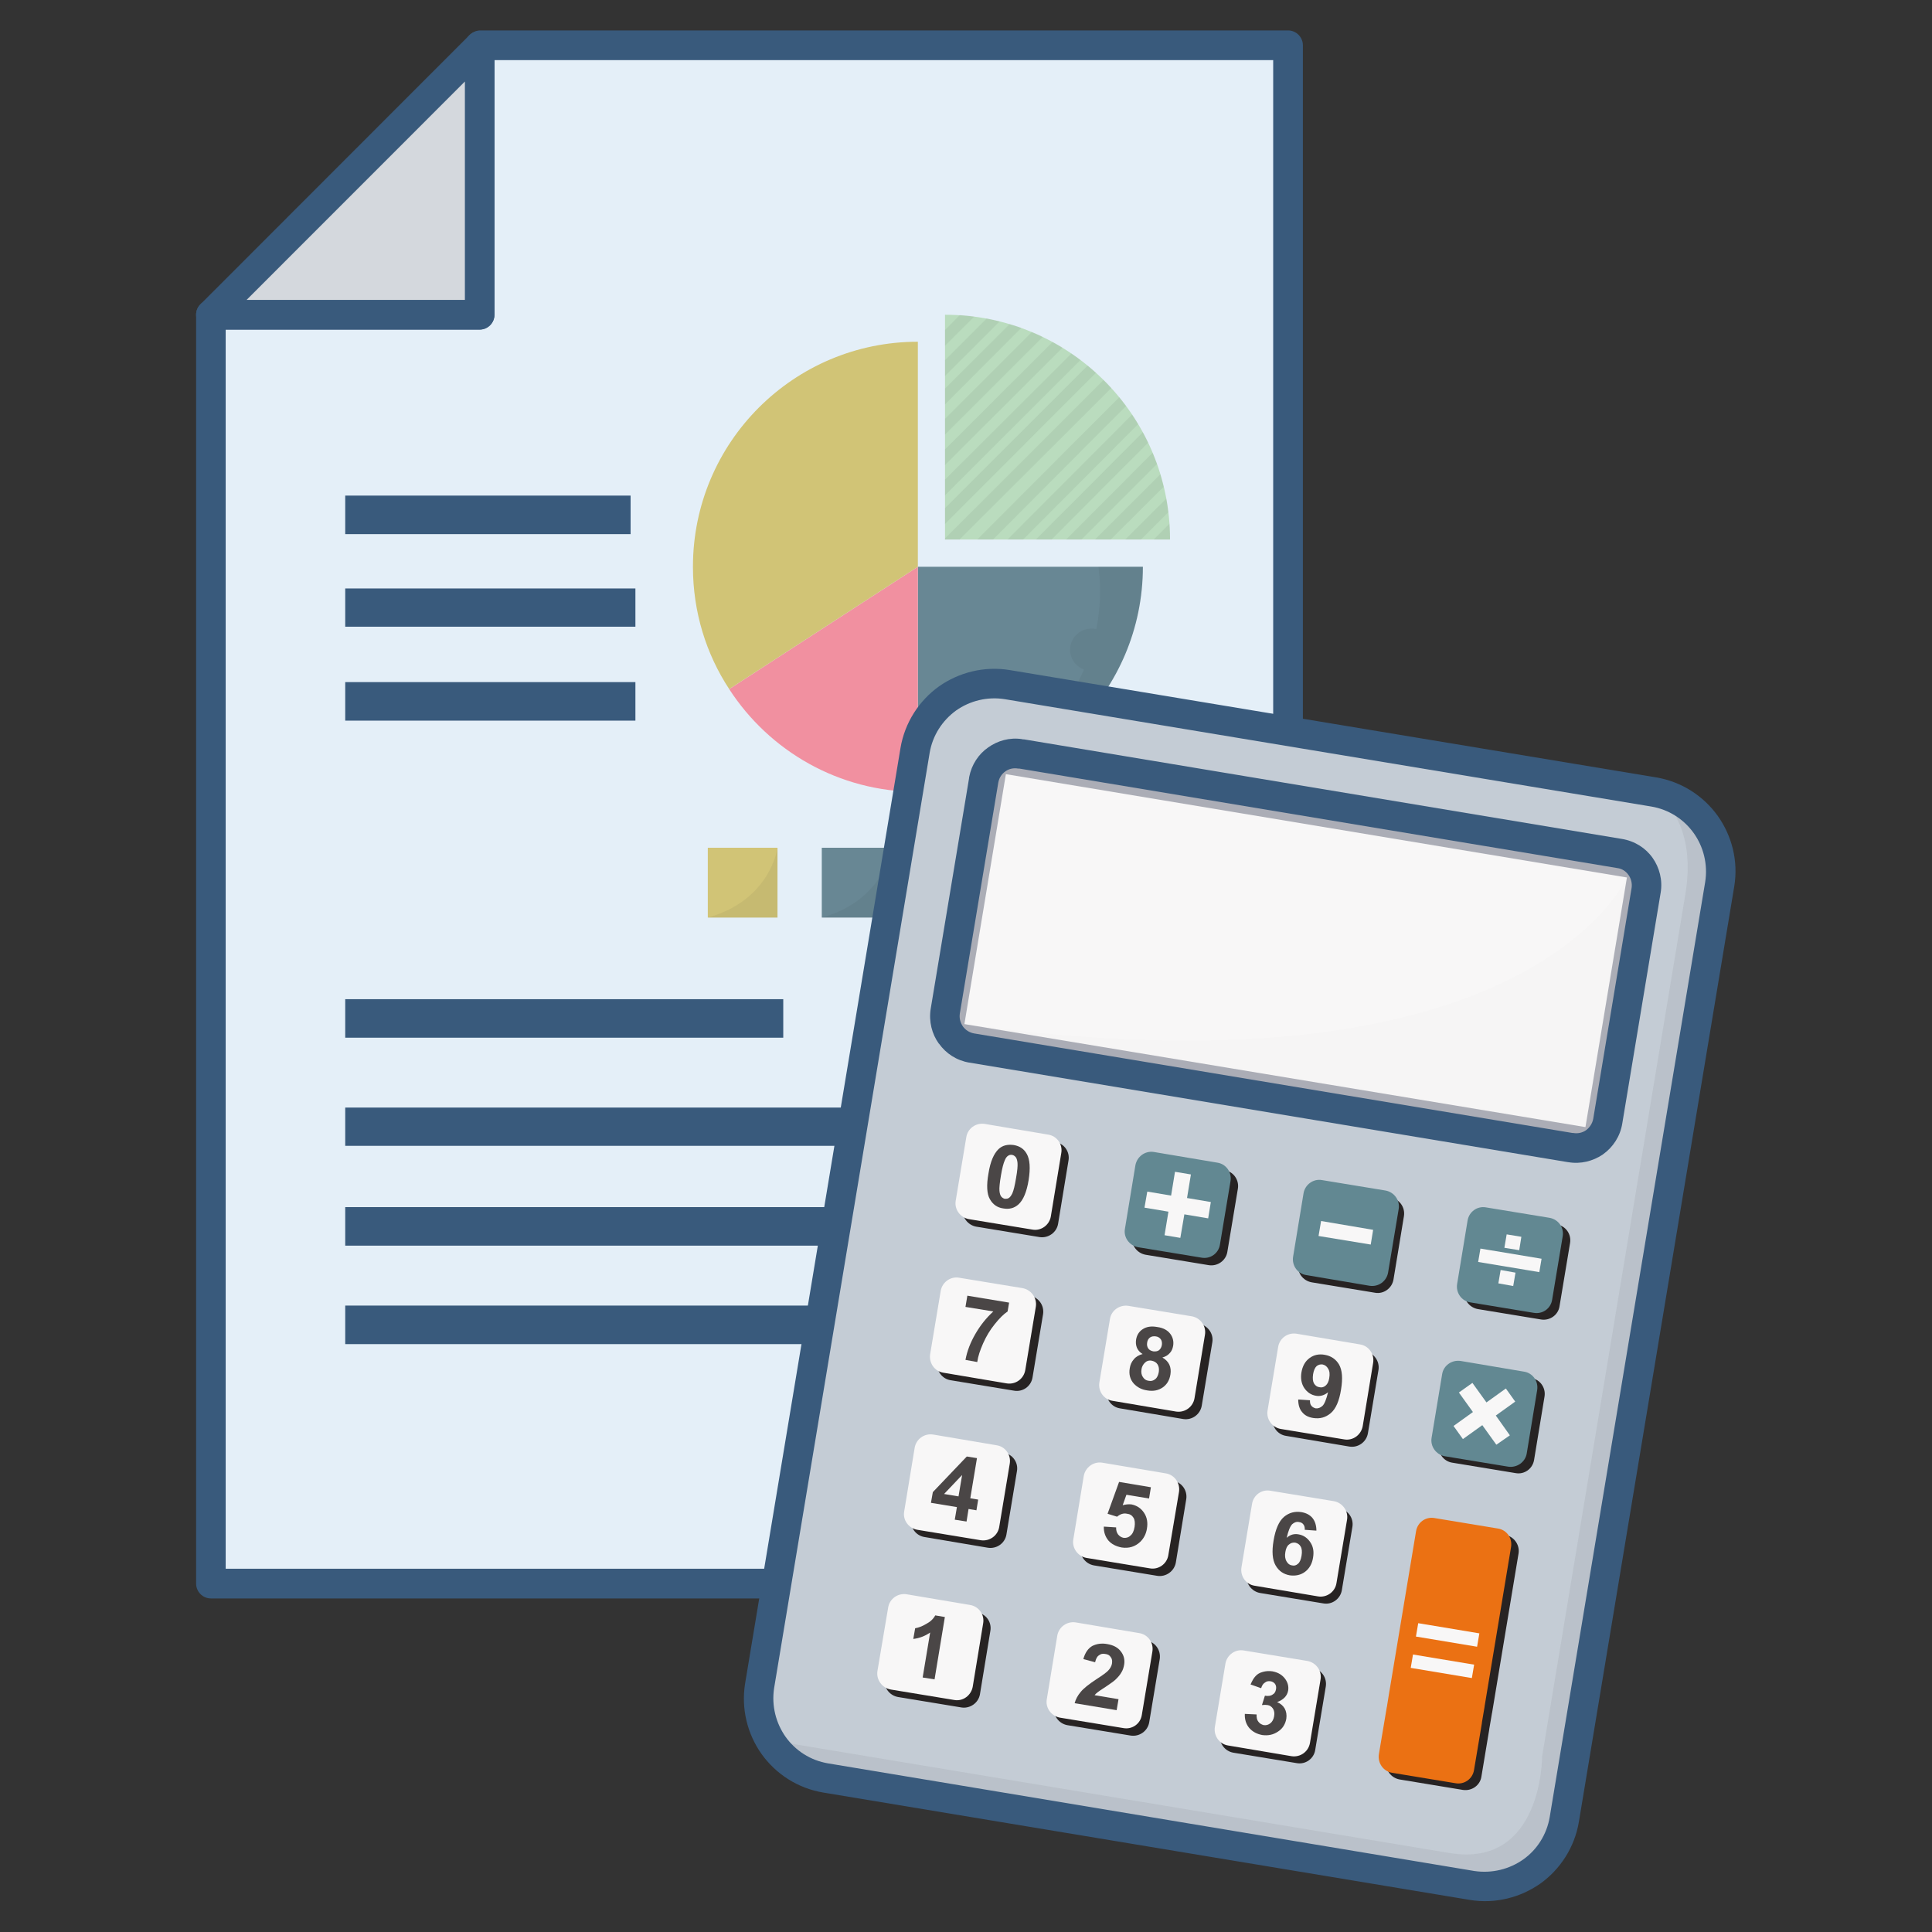 <svg width="150" height="150" viewBox="0 0 150 150" fill="none" xmlns="http://www.w3.org/2000/svg">
<rect x="0" y="0" width="150" height="150" fill="#333333" stroke="none"/>
<path fill-rule="evenodd" clip-rule="evenodd" d="M37.242 3.557V24.436H16.374V122.948H100.003V3.516H37.285L37.242 3.557Z" fill="#E4EFF8"/>
<path d="M100.002 124.102H16.374C15.74 124.102 15.226 123.583 15.226 122.948V24.436C15.226 23.802 15.74 23.283 16.374 23.283H36.094V3.556C36.094 3.255 36.214 2.963 36.431 2.746C36.645 2.528 36.977 2.362 37.284 2.362H100.002C100.636 2.362 101.156 2.881 101.156 3.515V122.948C101.155 123.583 100.636 124.102 100.002 124.102ZM17.522 121.798H98.85V4.669H38.39V24.436C38.39 25.067 37.876 25.589 37.242 25.589H17.522V121.798Z" fill="#395A7C"/>
<path fill-rule="evenodd" clip-rule="evenodd" d="M16.374 24.437H37.242V3.557L16.374 24.437Z" fill="#D4D8DD"/>
<path d="M37.242 25.588H16.374C15.911 25.588 15.491 25.307 15.314 24.87C15.132 24.445 15.231 23.947 15.563 23.625L36.431 2.745C36.754 2.412 37.237 2.298 37.683 2.497C38.11 2.673 38.39 3.087 38.39 3.555V24.435C38.39 25.067 37.876 25.588 37.242 25.588ZM19.147 23.282H36.094V6.329L19.147 23.282Z" fill="#395A7C"/>
<path fill-rule="evenodd" clip-rule="evenodd" d="M73.37 24.437C83.02 24.437 90.841 32.248 90.841 41.888H73.37V24.437V24.437Z" fill="#BADCBE"/>
<path fill-rule="evenodd" clip-rule="evenodd" d="M71.261 44.005V61.48C80.911 61.48 88.733 53.645 88.733 44.005H71.261V44.005Z" fill="#688794"/>
<path fill-rule="evenodd" clip-rule="evenodd" d="M71.261 61.48V44.005L56.614 53.502C59.721 58.299 65.122 61.48 71.261 61.48Z" fill="#F190A0"/>
<path fill-rule="evenodd" clip-rule="evenodd" d="M56.614 53.5L71.262 44.003V26.532C61.623 26.532 53.8 34.343 53.8 44.003C53.799 47.517 54.828 50.777 56.614 53.5Z" fill="#D1C476"/>
<path d="M60.364 65.819H54.953V71.239H60.364V65.819Z" fill="#D1C476"/>
<path d="M69.225 65.819H63.803V71.239H69.225V65.819Z" fill="#688794"/>
<path d="M78.729 65.819H73.317V71.239H78.729V65.819Z" fill="#DB4A50"/>
<path d="M87.59 65.819H82.168V71.239H87.59V65.819Z" fill="#499B5A"/>
<g opacity="0.25">
<path opacity="0.25" fill-rule="evenodd" clip-rule="evenodd" d="M69.225 65.821C69.225 65.821 68.716 69.871 63.803 71.242H69.225V65.821ZM60.364 65.821C60.364 65.821 59.855 69.871 54.953 71.242H60.364V65.821ZM87.59 65.821C87.59 65.821 87.082 69.871 82.169 71.242H87.59V65.821V65.821ZM85.409 45.918C85.409 46.915 85.305 47.892 85.117 48.848C84.994 48.805 84.868 48.805 84.724 48.805C83.83 48.805 83.082 49.534 83.082 50.447C83.082 51.152 83.538 51.756 84.162 51.983C81.959 57.094 77.067 60.792 71.262 61.249V61.48C80.911 61.48 88.733 53.645 88.733 44.005H85.284C85.367 44.629 85.409 45.274 85.409 45.918ZM78.729 65.821C78.729 65.821 78.221 69.871 73.318 71.242H78.729V65.821Z" fill="#272323"/>
</g>
<g opacity="0.25">
<path opacity="0.25" d="M90.8 40.658C90.831 41.055 90.841 41.448 90.841 41.842L90.8 41.886H89.574L90.8 40.658ZM90.551 38.707C90.624 39.06 90.665 39.413 90.707 39.766L88.587 41.886H87.361L90.551 38.707ZM89.491 35.153C89.605 35.445 89.73 35.736 89.834 36.025L83.976 41.886H82.77L89.449 35.194L89.491 35.153ZM88.733 33.555C88.879 33.824 89.013 34.095 89.148 34.363L81.649 41.886H80.423L88.733 33.555ZM87.902 32.182C88.068 32.432 88.214 32.68 88.368 32.931L79.436 41.886H78.221L87.902 32.182ZM86.905 30.832C87.082 31.062 87.258 31.29 87.434 31.518L77.1 41.886H75.873L86.905 30.832ZM85.678 29.502C85.887 29.689 86.074 29.899 86.281 30.127L74.503 41.886H73.37V41.801L85.678 29.502ZM84.442 28.38C84.661 28.57 84.889 28.756 85.097 28.943L73.37 40.679V39.454L84.442 28.38ZM83.186 27.447C83.414 27.593 83.664 27.779 83.893 27.945L73.37 38.457V37.232L83.186 27.447ZM81.721 26.552C81.981 26.698 82.24 26.843 82.501 26.989L73.37 36.11V34.885L81.721 26.552ZM80.111 25.785C80.403 25.887 80.683 26.012 80.963 26.158L73.37 33.742V32.515L80.111 25.785ZM78.386 25.161C78.698 25.245 79.011 25.348 79.301 25.453L73.37 31.395V30.168L78.386 25.161ZM76.611 24.724C76.943 24.787 77.286 24.869 77.618 24.954L73.37 29.191V27.966L76.611 24.724ZM74.523 24.455C74.896 24.496 75.271 24.517 75.644 24.58L73.37 26.843V25.619L74.523 24.455ZM85.014 41.886L90.093 36.815C90.186 37.148 90.27 37.46 90.353 37.792L86.24 41.886H85.014Z" fill="#272323"/>
</g>
<path fill-rule="evenodd" clip-rule="evenodd" d="M26.803 93.72H80.786V96.712H26.803V93.72ZM26.803 85.991H80.786V88.962H26.803V85.991ZM26.803 77.576H60.812V80.567H26.803V77.576ZM26.803 52.958H49.333V55.95H26.803V52.958ZM26.803 38.478H48.959V41.47H26.803V38.478ZM26.803 45.688H49.333V48.657H26.803V45.688ZM26.803 101.365H80.786V104.357H26.803V101.365Z" fill="#395A7C"/>
<path fill-rule="evenodd" clip-rule="evenodd" d="M78.22 53.145L128.392 61.478C131.768 62.058 134.085 65.278 133.513 68.665L121.453 141.254C120.892 144.639 117.672 146.945 114.285 146.383L64.115 138.053C60.728 137.493 58.422 134.25 58.983 130.865L71.043 58.277C71.604 54.892 74.835 52.585 78.22 53.145Z" fill="#C4CCD5"/>
<g opacity="0.25">
<path opacity="0.25" fill-rule="evenodd" clip-rule="evenodd" d="M128.392 61.479C131.768 62.059 134.085 65.278 133.513 68.666L121.453 141.254C120.892 144.64 117.672 146.946 114.285 146.383L64.115 138.053C62.245 137.741 60.708 136.621 59.794 135.105L112.551 143.87C119.76 145.054 119.729 136.371 119.729 136.371C119.729 136.371 129.857 75.416 130.854 69.413C131.851 63.409 128.392 61.479 128.392 61.479Z" fill="#272323"/>
</g>
<path fill-rule="evenodd" clip-rule="evenodd" d="M73.007 111.959L77.93 112.79C78.605 112.894 79.073 113.539 78.958 114.203L78.137 119.148C78.023 119.814 77.389 120.269 76.704 120.166L71.781 119.335C71.106 119.231 70.638 118.586 70.751 117.921L71.572 112.999C71.687 112.311 72.331 111.856 73.007 111.959ZM75.032 99.785L79.955 100.596C80.63 100.721 81.088 101.343 80.984 102.03L80.164 106.953C80.048 107.638 79.405 108.095 78.719 107.97L73.806 107.16C73.131 107.057 72.674 106.413 72.778 105.728L73.599 100.803C73.713 100.117 74.357 99.66 75.032 99.785ZM77.016 87.84L81.94 88.671C82.615 88.775 83.082 89.42 82.957 90.105L82.148 95.027C82.033 95.692 81.388 96.149 80.713 96.047L75.79 95.237C75.115 95.111 74.647 94.467 74.762 93.802L75.583 88.878C75.697 88.192 76.341 87.737 77.016 87.84ZM86.157 114.14L91.08 114.971C91.746 115.076 92.213 115.72 92.098 116.405L91.289 121.33C91.163 121.995 90.519 122.45 89.854 122.348L84.931 121.537C84.246 121.412 83.788 120.768 83.903 120.103L84.724 115.181C84.828 114.495 85.472 114.037 86.157 114.14ZM88.172 101.966L93.095 102.777C93.77 102.903 94.238 103.547 94.125 104.211L93.304 109.133C93.189 109.819 92.546 110.277 91.871 110.174L86.946 109.343C86.281 109.239 85.814 108.594 85.928 107.909L86.739 102.984C86.863 102.319 87.497 101.841 88.172 101.966ZM90.167 90.02L95.08 90.851C95.754 90.956 96.222 91.601 96.109 92.286L95.288 97.211C95.173 97.876 94.53 98.331 93.854 98.228L88.941 97.418C88.255 97.292 87.799 96.648 87.903 95.983L88.733 91.061C88.837 90.373 89.481 89.918 90.167 90.02ZM99.048 116.28L103.971 117.111C104.646 117.215 105.114 117.86 105 118.545L104.179 123.47C104.064 124.135 103.421 124.61 102.745 124.488L97.822 123.677C97.147 123.552 96.69 122.907 96.794 122.242L97.615 117.32C97.728 116.632 98.372 116.178 99.048 116.28ZM101.073 104.107L105.998 104.917C106.673 105.043 107.129 105.687 107.026 106.352L106.205 111.274C106.091 111.959 105.446 112.417 104.771 112.312L99.847 111.481C99.172 111.379 98.705 110.734 98.819 110.049L99.639 105.124C99.753 104.459 100.398 104.002 101.073 104.107ZM103.057 92.181L107.98 92.992C108.657 93.096 109.113 93.741 109 94.426L108.189 99.348C108.075 100.013 107.431 100.491 106.756 100.368L101.831 99.558C101.156 99.432 100.689 98.808 100.803 98.123L101.624 93.199C101.738 92.513 102.382 92.058 103.057 92.181ZM96.991 128.704L101.914 129.515C102.591 129.619 103.047 130.261 102.933 130.949L102.112 135.871C102.009 136.536 101.365 137.014 100.679 136.889L95.754 136.078C95.079 135.955 94.623 135.332 94.737 134.646L95.558 129.722C95.661 129.036 96.305 128.578 96.991 128.704ZM84.09 126.543L89.013 127.374C89.688 127.479 90.146 128.124 90.042 128.809L89.222 133.731C89.106 134.396 88.463 134.853 87.787 134.749L82.864 133.941C82.188 133.815 81.732 133.171 81.835 132.506L82.667 127.581C82.77 126.896 83.415 126.438 84.09 126.543ZM70.95 124.362L75.873 125.193C76.549 125.298 77.016 125.94 76.891 126.627L76.082 131.549C75.966 132.214 75.312 132.672 74.647 132.567L69.724 131.756C69.039 131.634 68.581 130.99 68.696 130.324L69.517 125.4C69.62 124.715 70.265 124.257 70.95 124.362Z" fill="#272323"/>
<path fill-rule="evenodd" clip-rule="evenodd" d="M113.974 106.187L118.898 106.995C119.573 107.1 120.029 107.744 119.916 108.429L119.105 113.354C118.991 114.039 118.347 114.497 117.672 114.372L112.749 113.561C112.073 113.456 111.606 112.812 111.719 112.126L112.54 107.205C112.655 106.519 113.299 106.062 113.974 106.187ZM115.958 94.241L120.882 95.072C121.557 95.174 122.014 95.819 121.9 96.504L121.079 101.429C120.976 102.094 120.331 102.551 119.656 102.446L114.733 101.636C114.058 101.51 113.59 100.869 113.704 100.204L114.525 95.259C114.64 94.594 115.272 94.136 115.958 94.241ZM115.844 132.986L115.833 133.027L115.625 134.252V134.275L115.013 137.952C114.909 138.617 114.265 139.072 113.58 138.969L108.666 138.158C107.98 138.033 107.523 137.389 107.637 136.724L108.241 133.047L108.251 133.027L108.458 131.782V131.758L110.515 119.378C110.629 118.713 111.273 118.256 111.948 118.36L116.871 119.171C117.548 119.294 118.004 119.938 117.901 120.603L115.844 132.986Z" fill="#272323"/>
<path fill-rule="evenodd" clip-rule="evenodd" d="M79.239 58.526L125.753 66.254C127.105 66.484 128.029 67.77 127.8 69.122L124.829 87.049C124.6 88.401 123.312 89.335 121.963 89.107L75.437 81.378C74.087 81.15 73.173 79.861 73.4 78.491L76.371 60.582C76.601 59.233 77.888 58.297 79.239 58.526Z" fill="#ABADB6"/>
<path fill-rule="evenodd" clip-rule="evenodd" d="M78.096 60.106L126.314 68.127L123.094 87.508L74.876 79.51L78.096 60.106Z" fill="#F8F7F7"/>
<path fill-rule="evenodd" clip-rule="evenodd" d="M76.455 87.26L81.378 88.091C82.053 88.193 82.521 88.838 82.397 89.523L81.586 94.447C81.472 95.112 80.829 95.59 80.153 95.465L75.229 94.654C74.543 94.529 74.087 93.888 74.201 93.222L75.022 88.298C75.125 87.613 75.769 87.155 76.455 87.26Z" fill="#F8F7F7"/>
<path fill-rule="evenodd" clip-rule="evenodd" d="M74.471 99.203L79.394 100.011C80.07 100.137 80.526 100.781 80.423 101.446L79.602 106.37C79.488 107.056 78.844 107.513 78.169 107.408L73.244 106.577C72.569 106.473 72.113 105.828 72.216 105.143L73.037 100.221C73.151 99.556 73.796 99.078 74.471 99.203Z" fill="#F8F7F7"/>
<path fill-rule="evenodd" clip-rule="evenodd" d="M72.445 111.377L77.369 112.208C78.054 112.31 78.512 112.955 78.397 113.64L77.577 118.565C77.462 119.23 76.829 119.687 76.143 119.583L71.219 118.772C70.535 118.649 70.077 118.005 70.202 117.34L71.013 112.415C71.126 111.73 71.76 111.272 72.445 111.377Z" fill="#F8F7F7"/>
<path fill-rule="evenodd" clip-rule="evenodd" d="M70.388 123.778L75.312 124.609C75.987 124.714 76.455 125.358 76.331 126.043L75.52 130.968C75.395 131.633 74.762 132.111 74.087 131.986L69.162 131.175C68.477 131.05 68.02 130.405 68.124 129.741L68.955 124.819C69.059 124.133 69.703 123.675 70.388 123.778Z" fill="#F8F7F7"/>
<path fill-rule="evenodd" clip-rule="evenodd" d="M89.584 89.439L94.518 90.269C95.194 90.372 95.65 91.016 95.537 91.701L94.716 96.626C94.612 97.311 93.968 97.769 93.283 97.644L88.358 96.833C87.683 96.71 87.216 96.066 87.34 95.401L88.151 90.477C88.275 89.791 88.909 89.334 89.584 89.439Z" fill="#628892"/>
<path fill-rule="evenodd" clip-rule="evenodd" d="M87.61 101.387L92.535 102.198C93.21 102.32 93.666 102.965 93.553 103.63L92.742 108.555C92.629 109.24 91.984 109.697 91.309 109.593L86.386 108.762C85.699 108.657 85.243 108.015 85.356 107.327L86.177 102.405C86.281 101.74 86.925 101.282 87.61 101.387Z" fill="#F8F7F7"/>
<path fill-rule="evenodd" clip-rule="evenodd" d="M85.575 113.561L90.508 114.392C91.184 114.497 91.641 115.139 91.538 115.826L90.707 120.748C90.602 121.413 89.959 121.891 89.272 121.766L84.349 120.955C83.684 120.833 83.216 120.189 83.331 119.524L84.142 114.599C84.266 113.914 84.91 113.456 85.575 113.561Z" fill="#F8F7F7"/>
<path fill-rule="evenodd" clip-rule="evenodd" d="M83.518 125.963L88.442 126.793C89.128 126.896 89.584 127.54 89.471 128.226L88.65 133.15C88.546 133.836 87.902 134.293 87.217 134.168L82.292 133.357C81.617 133.232 81.151 132.588 81.274 131.923L82.085 127.001C82.199 126.316 82.843 125.858 83.518 125.963Z" fill="#F8F7F7"/>
<path fill-rule="evenodd" clip-rule="evenodd" d="M102.641 91.622L107.576 92.433C108.251 92.558 108.707 93.2 108.594 93.865L107.773 98.789C107.659 99.475 107.025 99.932 106.34 99.828L101.415 98.996C100.74 98.894 100.284 98.25 100.397 97.564L101.208 92.64C101.322 91.975 101.966 91.497 102.641 91.622Z" fill="#628892"/>
<path fill-rule="evenodd" clip-rule="evenodd" d="M100.657 103.548L105.582 104.379C106.267 104.481 106.723 105.126 106.61 105.811L105.799 110.736C105.675 111.401 105.041 111.878 104.356 111.753L99.432 110.943C98.756 110.818 98.3 110.176 98.413 109.511L99.234 104.586C99.338 103.901 99.982 103.443 100.657 103.548Z" fill="#F8F7F7"/>
<path fill-rule="evenodd" clip-rule="evenodd" d="M98.632 115.741L103.565 116.551C104.241 116.677 104.698 117.321 104.585 117.986L103.764 122.907C103.659 123.593 103.016 124.05 102.341 123.946L97.406 123.115C96.731 123.012 96.275 122.368 96.388 121.683L97.209 116.758C97.323 116.073 97.957 115.615 98.632 115.741Z" fill="#F8F7F7"/>
<path fill-rule="evenodd" clip-rule="evenodd" d="M96.575 128.144L101.499 128.955C102.185 129.078 102.641 129.722 102.528 130.387L101.707 135.312C101.593 135.997 100.959 136.454 100.273 136.35L95.349 135.519C94.674 135.414 94.218 134.772 94.321 134.084L95.142 129.162C95.256 128.497 95.9 128.019 96.575 128.144Z" fill="#F8F7F7"/>
<path fill-rule="evenodd" clip-rule="evenodd" d="M115.376 93.742L120.311 94.552C120.986 94.675 121.442 95.299 121.328 95.984L120.508 100.909C120.404 101.595 119.76 102.052 119.074 101.927L114.151 101.116C113.476 101.012 113.018 100.37 113.132 99.682L113.943 94.76C114.058 94.074 114.701 93.617 115.376 93.742Z" fill="#628892"/>
<path fill-rule="evenodd" clip-rule="evenodd" d="M113.404 105.664L118.327 106.495C119.002 106.599 119.459 107.244 119.345 107.929L118.534 112.854C118.42 113.519 117.776 113.974 117.09 113.871L112.167 113.061C111.492 112.936 111.034 112.291 111.149 111.627L111.969 106.684C112.074 106.019 112.717 105.561 113.404 105.664Z" fill="#628892"/>
<path fill-rule="evenodd" clip-rule="evenodd" d="M115.262 132.487V132.508L115.055 133.732V133.776L114.441 137.432C114.328 138.117 113.683 138.572 113.008 138.45L108.085 137.639C107.41 137.534 106.952 136.89 107.055 136.205L107.669 132.549L107.68 132.508L107.876 131.283L107.886 131.24L109.943 118.88C110.057 118.194 110.691 117.737 111.377 117.862L116.29 118.673C116.977 118.775 117.433 119.419 117.319 120.104L115.262 132.487Z" fill="#EB7113"/>
<path d="M78.584 89.666C78.469 89.646 78.366 89.666 78.272 89.731C78.179 89.792 78.086 89.896 78.013 90.083C77.909 90.311 77.805 90.704 77.712 91.267C77.619 91.827 77.577 92.223 77.597 92.451C77.618 92.678 77.67 92.824 77.743 92.909C77.815 92.99 77.909 93.054 78.013 93.075C78.137 93.075 78.23 93.075 78.325 93.011C78.428 92.949 78.511 92.824 78.595 92.658C78.698 92.43 78.792 92.034 78.884 91.474C78.989 90.893 79.02 90.497 79 90.29C78.978 90.063 78.927 89.917 78.854 89.832C78.782 89.751 78.698 89.687 78.584 89.666ZM78.708 88.9C79.177 88.981 79.509 89.209 79.716 89.585C79.965 90.019 80.007 90.704 79.862 91.62C79.716 92.532 79.446 93.177 79.073 93.51C78.75 93.801 78.356 93.906 77.888 93.821C77.431 93.76 77.078 93.51 76.85 93.095C76.621 92.698 76.58 92.013 76.746 91.1C76.89 90.185 77.161 89.564 77.534 89.209C77.847 88.92 78.242 88.836 78.708 88.9Z" fill="#4A4646"/>
<path d="M103.202 106.994C103.255 106.685 103.233 106.455 103.119 106.268C103.016 106.081 102.87 105.977 102.684 105.936C102.518 105.915 102.361 105.956 102.226 106.061C102.091 106.186 101.997 106.393 101.946 106.705C101.904 107.017 101.926 107.245 102.019 107.411C102.122 107.577 102.258 107.682 102.444 107.702C102.621 107.744 102.777 107.702 102.923 107.577C103.067 107.452 103.16 107.266 103.202 106.994ZM100.793 108.657L101.706 108.72C101.697 108.907 101.737 109.053 101.81 109.135C101.883 109.239 101.997 109.301 102.143 109.344C102.341 109.365 102.507 109.301 102.674 109.155C102.828 109.012 102.974 108.657 103.109 108.097C102.828 108.324 102.517 108.429 102.175 108.368C101.79 108.304 101.488 108.097 101.261 107.764C101.042 107.432 100.969 107.018 101.042 106.56C101.125 106.062 101.332 105.688 101.676 105.437C102.009 105.189 102.413 105.105 102.86 105.189C103.338 105.271 103.712 105.522 103.961 105.936C104.211 106.373 104.262 107.018 104.117 107.889C103.981 108.762 103.712 109.385 103.317 109.718C102.923 110.05 102.476 110.175 101.946 110.091C101.571 110.03 101.292 109.884 101.095 109.633C100.896 109.406 100.793 109.073 100.793 108.657Z" fill="#4A4646"/>
<path d="M89.065 104.233C89.034 104.419 89.065 104.565 89.148 104.691C89.231 104.813 89.355 104.877 89.532 104.918C89.71 104.938 89.854 104.918 89.98 104.834C90.103 104.731 90.176 104.606 90.208 104.419C90.228 104.253 90.208 104.108 90.125 103.982C90.031 103.86 89.906 103.775 89.73 103.755C89.564 103.735 89.408 103.755 89.294 103.837C89.169 103.921 89.086 104.067 89.065 104.233ZM88.629 106.289C88.587 106.539 88.618 106.746 88.733 106.912C88.837 107.079 88.982 107.183 89.179 107.204C89.366 107.245 89.543 107.204 89.688 107.079C89.834 106.974 89.927 106.767 89.969 106.519C89.999 106.289 89.979 106.102 89.876 105.936C89.771 105.77 89.615 105.688 89.418 105.644C89.199 105.603 89.023 105.665 88.879 105.81C88.753 105.936 88.66 106.102 88.629 106.289ZM88.713 105.125C88.494 105 88.338 104.813 88.265 104.626C88.192 104.44 88.172 104.233 88.203 104.026C88.255 103.67 88.431 103.381 88.723 103.195C89.013 103.005 89.388 102.944 89.844 103.029C90.312 103.09 90.644 103.277 90.851 103.547C91.06 103.816 91.143 104.149 91.08 104.501C91.039 104.731 90.956 104.918 90.81 105.064C90.664 105.23 90.478 105.332 90.249 105.396C90.498 105.542 90.685 105.729 90.79 105.956C90.893 106.186 90.914 106.434 90.873 106.705C90.8 107.161 90.601 107.493 90.269 107.723C89.937 107.95 89.543 108.035 89.065 107.95C88.629 107.889 88.297 107.703 88.036 107.432C87.736 107.099 87.632 106.685 87.715 106.227C87.756 105.956 87.859 105.729 88.026 105.542C88.192 105.332 88.421 105.209 88.713 105.125Z" fill="#4A4646"/>
<path d="M125.567 67.397L79.134 59.671H79.041C78.678 59.607 78.326 59.691 78.044 59.898C77.785 60.085 77.578 60.377 77.515 60.729L77.505 60.77L74.523 78.679C74.461 79.052 74.564 79.405 74.762 79.696C74.959 79.968 75.271 80.175 75.634 80.236L122.087 87.965H122.15C122.503 88.027 122.855 87.945 123.127 87.758L123.157 87.738C123.427 87.529 123.635 87.216 123.698 86.864L126.678 68.935C126.731 68.582 126.637 68.209 126.44 67.938C126.241 67.648 125.93 67.439 125.567 67.397ZM79.509 57.405L125.93 65.135C126.927 65.301 127.769 65.84 128.309 66.607C128.838 67.356 129.099 68.333 128.933 69.31L125.951 87.239C125.795 88.213 125.234 89.067 124.476 89.607L124.424 89.648C123.675 90.146 122.731 90.397 121.765 90.231H121.744L75.261 82.501H75.251C74.274 82.335 73.443 81.796 72.902 81.026H72.891C72.352 80.279 72.103 79.303 72.259 78.326L75.228 60.481L75.239 60.397L75.25 60.315C75.437 59.359 75.976 58.548 76.724 58.029C77.451 57.511 78.386 57.239 79.343 57.385L79.426 57.406L79.509 57.405ZM79.426 57.405H79.436Z" fill="#395A7C"/>
<path d="M74.959 101.468L75.105 100.596L78.346 101.135L78.231 101.821C77.92 102.03 77.587 102.363 77.223 102.818C76.871 103.255 76.569 103.753 76.331 104.293C76.102 104.812 75.936 105.29 75.873 105.748L74.959 105.582C75.084 104.896 75.344 104.232 75.727 103.567C76.123 102.881 76.58 102.319 77.12 101.821L74.959 101.468Z" fill="#4A4646"/>
<path d="M99.795 120.5C99.743 120.789 99.775 121.04 99.888 121.226C99.992 121.413 100.138 121.517 100.314 121.538C100.48 121.579 100.636 121.538 100.772 121.413C100.906 121.31 101 121.101 101.052 120.789C101.104 120.479 101.083 120.229 100.979 120.063C100.886 119.896 100.74 119.814 100.564 119.771C100.377 119.751 100.221 119.791 100.075 119.917C99.931 120.022 99.836 120.229 99.795 120.5ZM102.205 118.838L101.301 118.774C101.311 118.608 101.281 118.462 101.197 118.359C101.125 118.255 101.01 118.193 100.865 118.173C100.667 118.129 100.49 118.193 100.324 118.339C100.168 118.505 100.024 118.838 99.898 119.397C100.168 119.149 100.48 119.065 100.812 119.126C101.197 119.19 101.498 119.397 101.726 119.73C101.955 120.063 102.028 120.456 101.945 120.934C101.872 121.412 101.654 121.786 101.321 122.036C100.989 122.284 100.583 122.369 100.137 122.308C99.659 122.223 99.286 121.975 99.037 121.538C98.787 121.101 98.735 120.456 98.881 119.604C99.026 118.732 99.296 118.109 99.681 117.776C100.074 117.444 100.532 117.321 101.051 117.403C101.404 117.465 101.696 117.61 101.903 117.861C102.102 118.109 102.205 118.441 102.205 118.838Z" fill="#4A4646"/>
<path d="M85.7 118.525L86.656 118.586C86.646 118.793 86.697 118.983 86.802 119.126C86.915 119.272 87.051 119.356 87.227 119.397C87.424 119.418 87.611 119.377 87.757 119.231C87.923 119.106 88.037 118.878 88.089 118.546C88.131 118.254 88.11 118.006 88.006 117.84C87.892 117.653 87.726 117.549 87.507 117.528C87.238 117.465 86.978 117.549 86.729 117.756L85.991 117.528L86.885 115.056L89.356 115.47L89.212 116.344L87.455 116.053L87.165 116.864C87.394 116.8 87.611 116.779 87.84 116.8C88.256 116.884 88.578 117.091 88.817 117.444C89.056 117.797 89.129 118.214 89.046 118.692C88.983 119.086 88.807 119.439 88.526 119.71C88.132 120.083 87.654 120.228 87.092 120.147C86.636 120.063 86.292 119.876 86.054 119.604C85.804 119.293 85.689 118.939 85.7 118.525Z" fill="#4A4646"/>
<path d="M74.419 116.18L74.699 114.518L73.297 115.993L74.419 116.18ZM74.128 117.988L74.294 117.011L72.279 116.679L72.425 115.848L75.062 113.083L75.852 113.209L75.333 116.326L75.946 116.428L75.81 117.259L75.198 117.157L75.042 118.131L74.128 117.988Z" fill="#4A4646"/>
<path d="M96.648 133.066L97.562 133.109C97.552 133.357 97.593 133.544 97.698 133.669C97.801 133.815 97.947 133.896 98.123 133.94C98.31 133.96 98.476 133.917 98.632 133.794C98.788 133.669 98.882 133.483 98.922 133.252C98.965 133.004 98.934 132.818 98.829 132.651C98.725 132.506 98.59 132.401 98.413 132.38C98.29 132.36 98.144 132.36 97.978 132.38L98.207 131.654C98.456 131.695 98.653 131.674 98.799 131.569C98.954 131.488 99.038 131.342 99.068 131.156C99.1 130.989 99.068 130.844 98.995 130.738C98.912 130.636 98.799 130.552 98.632 130.531C98.477 130.511 98.331 130.531 98.207 130.636C98.071 130.718 97.978 130.863 97.915 131.071L97.094 130.782C97.21 130.511 97.334 130.283 97.479 130.137C97.625 129.972 97.812 129.866 98.051 129.805C98.279 129.741 98.529 129.721 98.789 129.762C99.245 129.846 99.577 130.053 99.806 130.386C99.993 130.657 100.056 130.948 100.015 131.237C99.942 131.674 99.651 131.966 99.152 132.153C99.412 132.255 99.61 132.421 99.744 132.651C99.869 132.878 99.91 133.15 99.869 133.441C99.796 133.855 99.588 134.208 99.225 134.438C98.862 134.686 98.456 134.771 97.999 134.707C97.563 134.625 97.23 134.438 96.981 134.147C96.741 133.856 96.628 133.483 96.648 133.066Z" fill="#4A4646"/>
<path d="M86.842 131.924L86.696 132.778L83.435 132.236C83.518 131.924 83.674 131.634 83.903 131.364C84.121 131.092 84.536 130.76 85.139 130.366C85.626 130.055 85.928 129.827 86.042 129.701C86.198 129.535 86.303 129.348 86.333 129.162C86.364 128.955 86.344 128.789 86.24 128.663C86.157 128.518 86.011 128.433 85.804 128.413C85.616 128.372 85.45 128.413 85.326 128.518C85.18 128.599 85.087 128.789 85.024 129.057L84.111 128.809C84.246 128.31 84.485 127.978 84.807 127.791C85.14 127.626 85.523 127.561 85.971 127.646C86.448 127.727 86.802 127.914 87.029 128.226C87.258 128.517 87.341 128.87 87.279 129.244C87.238 129.474 87.175 129.681 87.051 129.868C86.947 130.054 86.78 130.241 86.583 130.427C86.448 130.553 86.199 130.719 85.866 130.949C85.534 131.156 85.306 131.322 85.223 131.384C85.118 131.468 85.046 131.529 84.984 131.614L86.842 131.924Z" fill="#4A4646"/>
<path d="M72.559 130.385L71.635 130.24L72.216 126.75C71.821 127.021 71.396 127.187 70.907 127.248L71.053 126.417C71.302 126.376 71.594 126.271 71.904 126.085C72.227 125.918 72.466 125.691 72.612 125.419L73.359 125.545L72.559 130.385Z" fill="#4A4646"/>
<path d="M90.415 95.902L90.717 94.074L88.857 93.762L89.075 92.514L90.924 92.826L91.226 90.977L92.462 91.184L92.161 93.013L94.009 93.325L93.802 94.593L91.953 94.281L91.641 96.109L90.415 95.902Z" fill="#F8F7F7"/>
<path d="M112.852 110.712L114.358 109.631L113.268 108.115L114.317 107.368L115.408 108.884L116.914 107.803L117.641 108.82L116.135 109.902L117.226 111.439L116.176 112.167L115.086 110.649L113.58 111.73L112.852 110.712Z" fill="#F8F7F7"/>
<path d="M102.372 95.962L102.569 94.799L106.61 95.484L106.423 96.627L102.372 95.962Z" fill="#F8F7F7"/>
<path d="M114.764 97.978L114.94 96.939L119.687 97.729L119.511 98.768L114.764 97.978ZM116.8 96.878L116.977 95.837L118.118 96.024L117.953 97.065L116.8 96.878ZM116.332 99.64L116.509 98.602L117.662 98.808L117.486 99.847L116.332 99.64Z" fill="#F8F7F7"/>
<path d="M109.528 129.494L109.704 128.456L114.451 129.243L114.275 130.284L109.528 129.494ZM109.933 127.062L110.11 126.024L114.857 126.814L114.68 127.852L109.933 127.062Z" fill="#F8F7F7"/>
<g opacity="0.1">
<path opacity="0.1" fill-rule="evenodd" clip-rule="evenodd" d="M126.314 68.126C126.314 68.126 118.773 85.618 74.876 79.509L123.094 87.507L126.314 68.126Z" fill="#272323"/>
</g>
<path d="M128.205 62.619L78.034 54.288C76.663 54.061 75.291 54.414 74.231 55.163C73.173 55.93 72.403 57.093 72.176 58.464L60.104 131.052C59.887 132.445 60.25 133.795 60.998 134.854C61.756 135.912 62.919 136.682 64.301 136.91L114.462 145.263C115.843 145.47 117.204 145.118 118.264 144.368C119.323 143.622 120.092 142.438 120.321 141.065L132.39 68.48C132.609 67.106 132.256 65.736 131.497 64.677C130.739 63.616 129.576 62.849 128.205 62.619ZM78.409 52.026L128.579 60.356C130.573 60.688 132.267 61.811 133.368 63.348C134.458 64.885 134.977 66.838 134.645 68.832L122.585 141.441C122.253 143.435 121.131 145.138 119.593 146.24C118.057 147.319 116.093 147.838 114.099 147.506L63.927 139.175C61.923 138.843 60.23 137.72 59.129 136.183C58.038 134.647 57.529 132.693 57.851 130.699L69.911 58.091C70.243 56.096 71.365 54.393 72.902 53.291C74.44 52.212 76.403 51.693 78.409 52.026Z" fill="#395A7C"/>
</svg>
